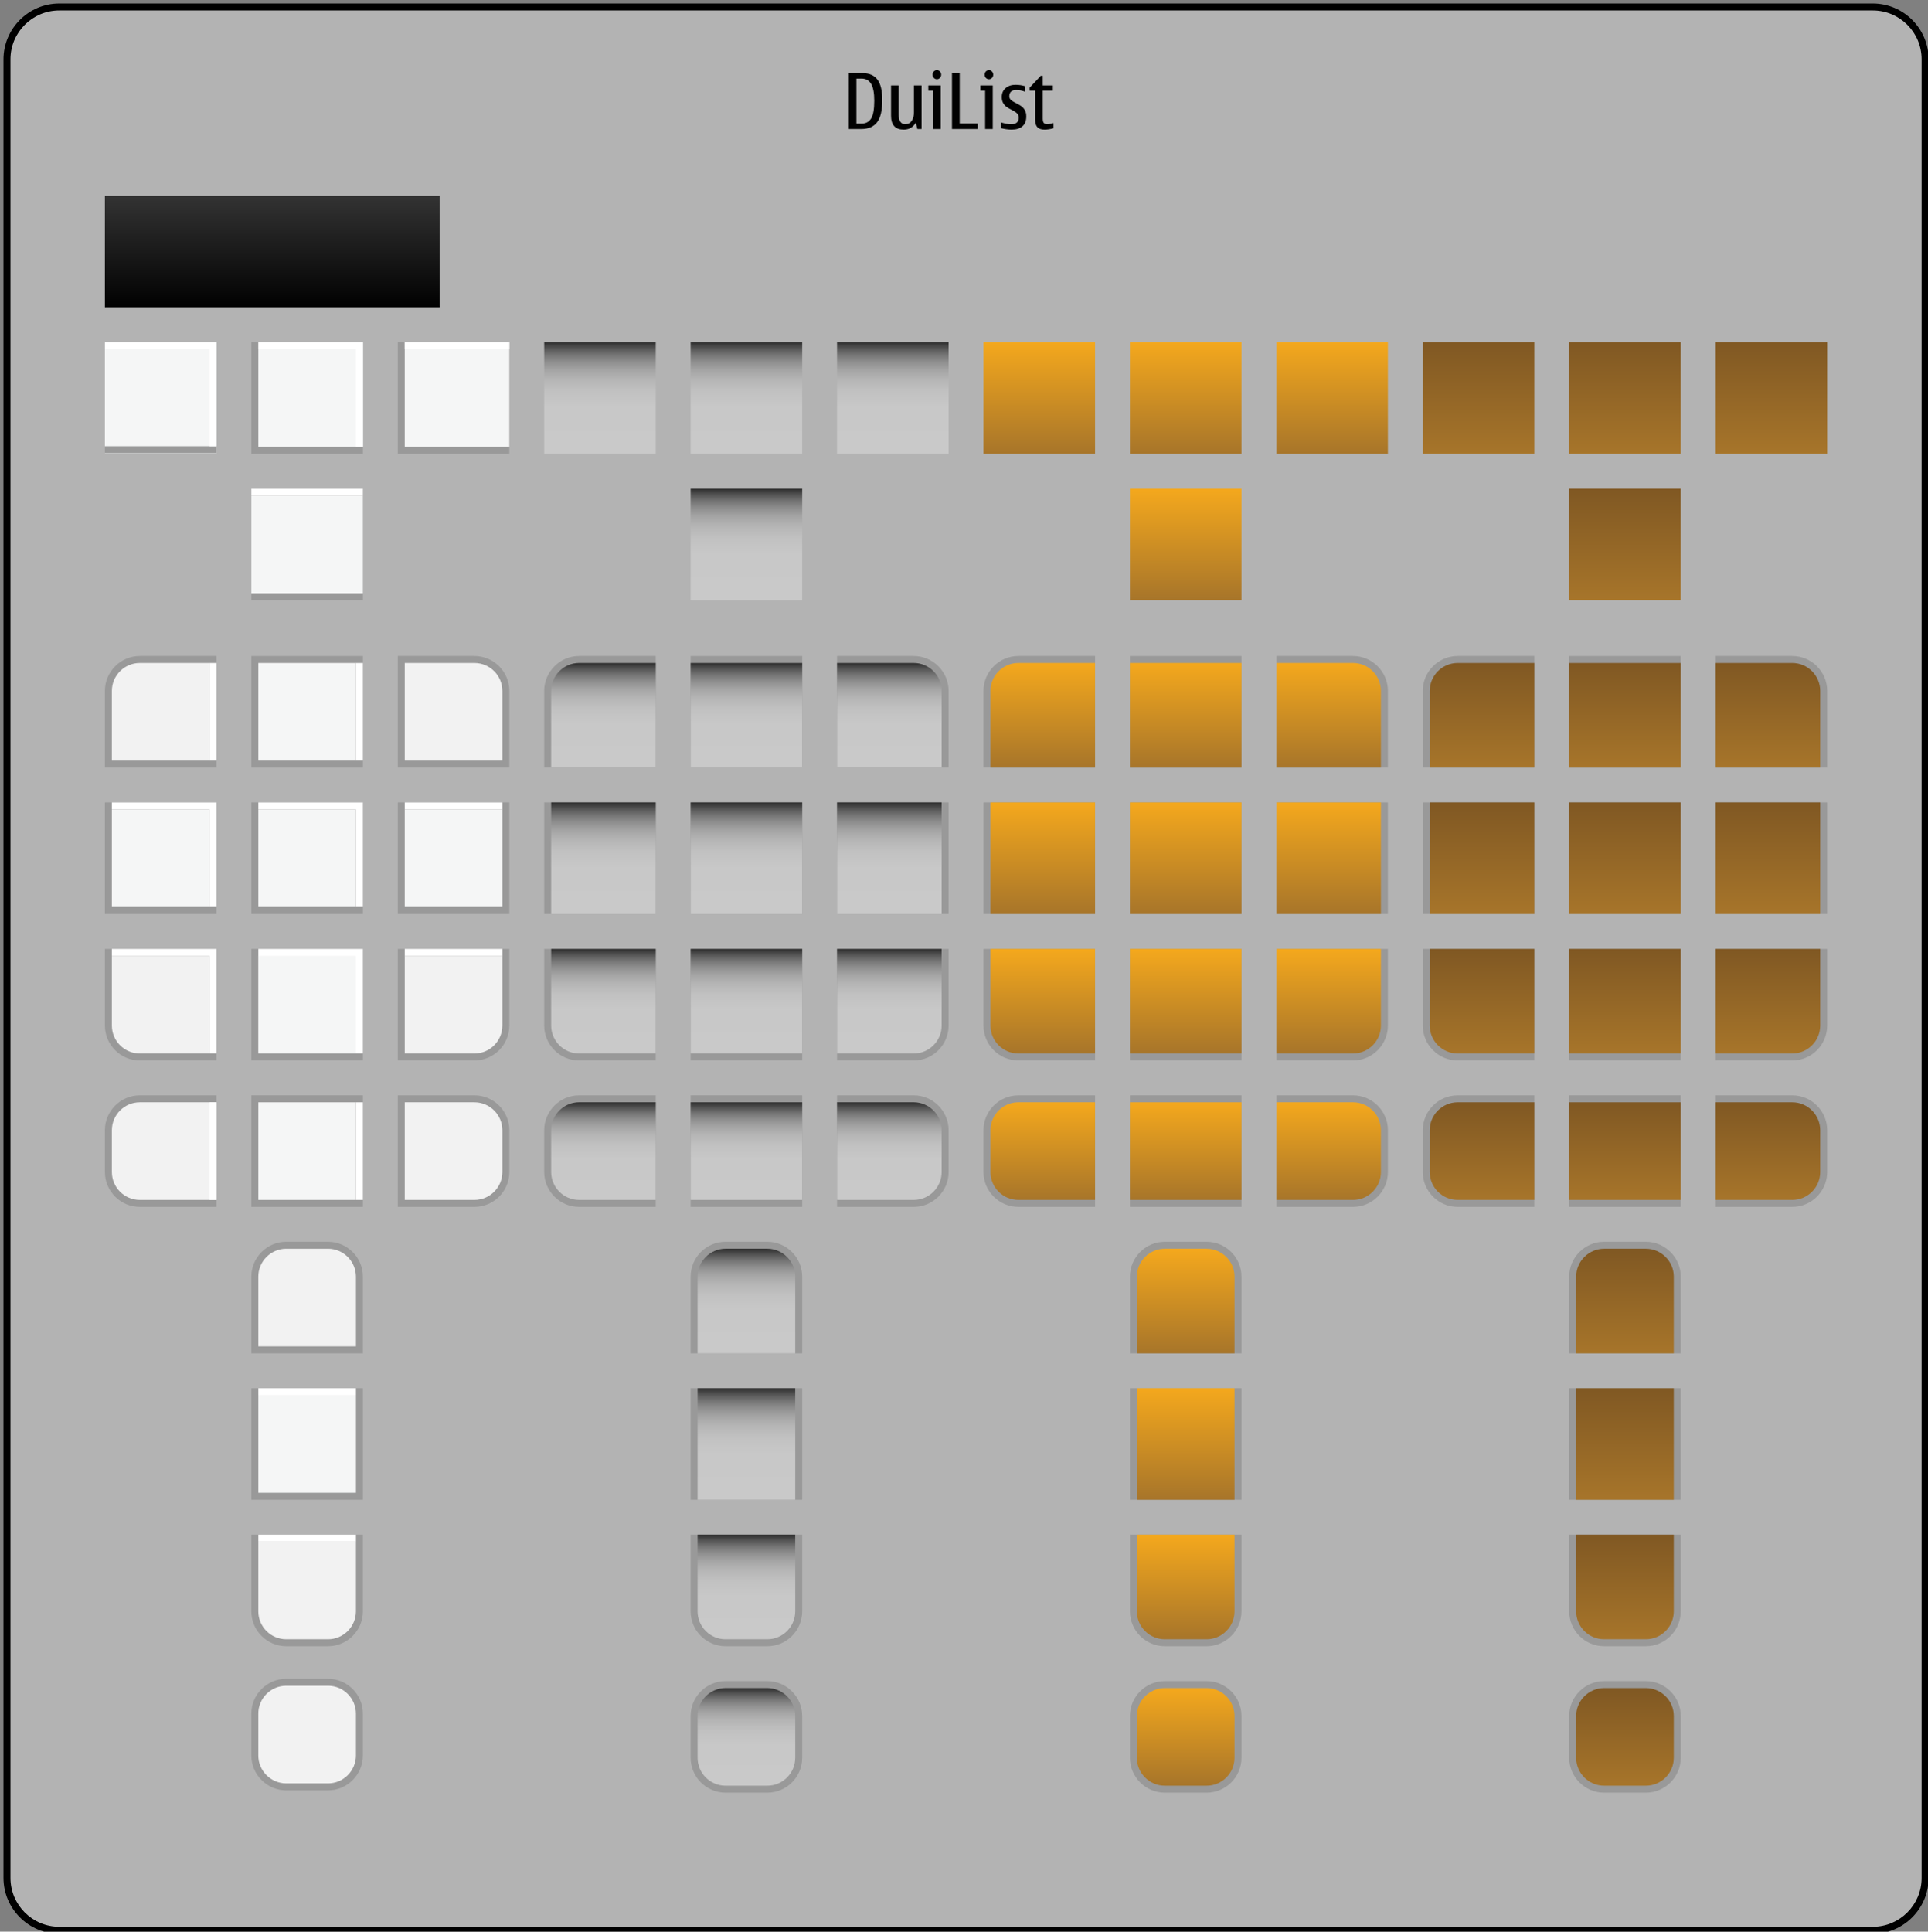 <?xml version="1.0" encoding="iso-8859-1"?>
<!-- Generator: Adobe Illustrator 14.0.0, SVG Export Plug-In . SVG Version: 6.00 Build 43363)  -->
<!DOCTYPE svg PUBLIC "-//W3C//DTD SVG 1.1//EN" "http://www.w3.org/Graphics/SVG/1.1/DTD/svg11.dtd">
<svg version="1.1" xmlns="http://www.w3.org/2000/svg" xmlns:xlink="http://www.w3.org/1999/xlink" x="0px" y="0px" width="553px"
	 height="554px" viewBox="0 0 553 554" style="enable-background:new 0 0 553 554;" xml:space="preserve">
<rect x="0" y="0" width="553" height="554" fill="#808080" stroke="none"/>
<g id="duilist-layer">
</g>
<g id="dui-theme-rd">
	<g id="duilist">
		<g id="duilistThemeTemplateHelper">
			<g>
				<path style="fill:#B3B3B3;" d="M17,553.613c-8.271,0-15-6.729-15-15V17C2,8.729,8.729,2,17,2h520.174c8.271,0,15,6.729,15,15
					v521.613c0,8.271-6.729,15-15,15H17z"/>
				<g>
					<path d="M537.174,3c7.72,0,14,6.28,14,14v521.613c0,7.72-6.28,14-14,14H17c-7.72,0-14-6.28-14-14V17C3,9.28,9.28,3,17,3
						H537.174 M537.174,1H17C8.2,1,1,8.2,1,17v521.613c0,8.8,7.2,16,16,16h520.174c8.8,0,16-7.2,16-16V17
						C553.174,8.2,545.974,1,537.174,1L537.174,1z"/>
				</g>
			</g>
			<path style="fill:#010101;" d="M243.442,20.969h3.989c1.886,0,3.296,0.612,4.229,1.838c0.933,1.226,1.399,3.189,1.399,5.893
				c0,2.967-0.499,5.092-1.497,6.375s-2.495,1.924-4.491,1.924h-3.63V20.969z M245.647,35.439h1.506
				c1.177,0,2.072-0.473,2.688-1.419s0.923-2.663,0.923-5.149c0-2.215-0.303-3.826-0.907-4.834c-0.605-1.006-1.52-1.51-2.743-1.51
				h-1.466V35.439z"/>
			<path style="fill:#010101;" d="M259.214,37.17c-1.218,0-2.129-0.33-2.733-0.994c-0.605-0.662-0.907-1.657-0.907-2.983v-8.698
				h2.184v8.301c0,0.939,0.157,1.643,0.472,2.112s0.79,0.704,1.425,0.704c0.793,0,1.407-0.314,1.841-0.945
				c0.435-0.631,0.651-1.452,0.651-2.463v-7.709h2.185v12.504h-1.21l-0.441-1.849C261.92,36.497,260.765,37.17,259.214,37.17z"/>
			<path style="fill:#010101;" d="M269.816,36.998h-2.185V25.989h-1.363v-1.495h3.548V36.998z M268.729,20.108
				c0.334,0,0.623,0.129,0.866,0.387c0.243,0.259,0.364,0.563,0.364,0.914c0,0.358-0.121,0.665-0.359,0.919
				c-0.239,0.255-0.531,0.382-0.871,0.382c-0.349,0-0.644-0.127-0.882-0.382c-0.24-0.254-0.359-0.561-0.359-0.919
				c0-0.366,0.119-0.674,0.359-0.925C268.086,20.234,268.381,20.108,268.729,20.108z"/>
			<path style="fill:#010101;" d="M273.056,36.998V20.969h2.206v14.417h5.168v1.612H273.056z"/>
			<path style="fill:#010101;" d="M284.747,36.998h-2.185V25.989h-1.363v-1.495h3.548V36.998z M283.66,20.108
				c0.334,0,0.623,0.129,0.866,0.387c0.242,0.259,0.364,0.563,0.364,0.914c0,0.358-0.12,0.665-0.359,0.919
				c-0.239,0.255-0.53,0.382-0.871,0.382c-0.349,0-0.644-0.127-0.882-0.382c-0.24-0.254-0.359-0.561-0.359-0.919
				c0-0.366,0.119-0.674,0.359-0.925C283.017,20.234,283.312,20.108,283.66,20.108z"/>
			<path style="fill:#010101;" d="M290.151,37.17c-0.896,0-1.918-0.139-3.066-0.418v-1.646c1.23,0.351,2.201,0.526,2.912,0.526
				c0.731,0,1.282-0.159,1.651-0.479c0.369-0.318,0.554-0.797,0.554-1.436c0-0.372-0.117-0.721-0.35-1.048
				c-0.232-0.325-0.814-0.726-1.742-1.198c-0.595-0.301-1.077-0.586-1.446-0.855c-0.369-0.269-0.684-0.631-0.944-1.086
				c-0.259-0.455-0.389-1.02-0.389-1.693c0-1.082,0.367-1.939,1.103-2.574c0.734-0.635,1.677-0.951,2.825-0.951
				c1.005,0,1.914,0.133,2.727,0.397v1.569c-0.854-0.309-1.685-0.462-2.491-0.462c-0.67,0-1.171,0.15-1.502,0.451
				c-0.332,0.302-0.497,0.753-0.497,1.354c0,0.316,0.105,0.611,0.317,0.887c0.212,0.277,0.741,0.626,1.589,1.049
				c0.616,0.301,1.125,0.594,1.528,0.877s0.743,0.666,1.021,1.15c0.276,0.482,0.415,1.09,0.415,1.822
				c0,1.232-0.364,2.168-1.093,2.806C292.545,36.852,291.505,37.17,290.151,37.17z"/>
			<path style="fill:#010101;" d="M299.595,37.17c-0.93,0-1.609-0.227-2.04-0.682s-0.646-1.182-0.646-2.178v-8.321h-1.569v-0.86
				l3.189-3.408h0.564v2.773h2.901v1.495h-2.901v7.945c0,0.681,0.105,1.13,0.317,1.349s0.533,0.328,0.964,0.328
				c0.443,0,1.046-0.104,1.805-0.312v1.483C301.263,37.041,300.401,37.17,299.595,37.17z"/>
		</g>
		<g id="duilist-single-background-selected-pressed">
			<path style="fill:#999999;" d="M482.087,504.145c0,5.5-4.5,10-10,10h-12c-5.5,0-10-4.5-10-10v-12c0-5.5,4.5-10,10-10h12
				c5.5,0,10,4.5,10,10V504.145z"/>
			<linearGradient id="SVGID_1_" gradientUnits="userSpaceOnUse" x1="466.087" y1="512.144" x2="466.087" y2="484.144">
				<stop  offset="0" style="stop-color:#A7752A"/>
				<stop  offset="1" style="stop-color:#805823"/>
			</linearGradient>
			<path style="fill:url(#SVGID_1_);" d="M480.087,504.145c0,4.399-3.6,8-8,8h-12c-4.4,0-8-3.601-8-8v-12c0-4.4,3.6-8,8-8h12
				c4.4,0,8,3.6,8,8V504.145z"/>
		</g>
		<g id="duilist-singlecolumn-bottom-background-selected-pressed">
			<path style="fill:#999999;" d="M482.087,440.145v22c0,5.5-4.5,10-10,10h-12c-5.5,0-10-4.5-10-10v-22H482.087z"/>
			<linearGradient id="SVGID_2_" gradientUnits="userSpaceOnUse" x1="466.087" y1="470.144" x2="466.087" y2="440.144">
				<stop  offset="0" style="stop-color:#A7752A"/>
				<stop  offset="1" style="stop-color:#805823"/>
			</linearGradient>
			<path style="fill:url(#SVGID_2_);" d="M480.087,440.145v22c0,4.4-3.6,8-8,8h-12c-4.399,0-8-3.6-8-8v-22H480.087z"/>
		</g>
		<g id="duilist-singlecolumn-center-background-selected-pressed">
			<rect x="450.087" y="398.145" style="fill:#999999;" width="32" height="32"/>
			<linearGradient id="SVGID_3_" gradientUnits="userSpaceOnUse" x1="466.087" y1="430.144" x2="466.087" y2="398.144">
				<stop  offset="0" style="stop-color:#A7752A"/>
				<stop  offset="1" style="stop-color:#805823"/>
			</linearGradient>
			<rect x="452.087" y="398.144" style="fill:url(#SVGID_3_);" width="28" height="32.001"/>
		</g>
		<g id="duilist-singlecolumn-top-background-selected-pressed">
			<path style="fill:#999999;" d="M450.087,388.145v-22c0-5.5,4.5-10,10-10h12c5.5,0,10,4.5,10,10v22H450.087z"/>
			<linearGradient id="SVGID_4_" gradientUnits="userSpaceOnUse" x1="466.087" y1="388.144" x2="466.087" y2="358.144">
				<stop  offset="0" style="stop-color:#A7752A"/>
				<stop  offset="1" style="stop-color:#805823"/>
			</linearGradient>
			<path style="fill:url(#SVGID_4_);" d="M452.087,388.145v-22c0-4.4,3.6-8,8-8h12c4.398,0,8,3.6,8,8v22H452.087z"/>
		</g>
		<g id="duilist-singlerow-right-background-selected-pressed">
			<path style="fill:#999999;" d="M492.087,314.145h22c5.5,0,10,4.5,10,10v12c0,5.5-4.5,10-10,10h-22V314.145z"/>
			<linearGradient id="SVGID_5_" gradientUnits="userSpaceOnUse" x1="507.087" y1="344.144" x2="507.087" y2="316.144">
				<stop  offset="0" style="stop-color:#A7752A"/>
				<stop  offset="1" style="stop-color:#805823"/>
			</linearGradient>
			<path style="fill:url(#SVGID_5_);" d="M492.087,316.145h22c4.4,0,8,3.6,8,8v12c0,4.399-3.6,8-8,8h-22V316.145z"/>
		</g>
		<g id="duilist-singlerow-center-background-selected-pressed">
			<rect x="450.087" y="314.145" style="fill:#999999;" width="32" height="32"/>
			<linearGradient id="SVGID_6_" gradientUnits="userSpaceOnUse" x1="466.087" y1="344.144" x2="466.087" y2="316.144">
				<stop  offset="0" style="stop-color:#A7752A"/>
				<stop  offset="1" style="stop-color:#805823"/>
			</linearGradient>
			<rect x="450.087" y="316.145" style="fill:url(#SVGID_6_);" width="32" height="28"/>
		</g>
		<g id="duilist-singlerow-left-background-selected-pressed">
			<path style="fill:#999999;" d="M440.087,346.145h-22c-5.5,0-10-4.5-10-10v-12c0-5.5,4.5-10,10-10h22V346.145z"/>
			<linearGradient id="SVGID_7_" gradientUnits="userSpaceOnUse" x1="425.087" y1="344.144" x2="425.087" y2="316.144">
				<stop  offset="0" style="stop-color:#A7752A"/>
				<stop  offset="1" style="stop-color:#805823"/>
			</linearGradient>
			<path style="fill:url(#SVGID_7_);" d="M440.087,344.145h-22c-4.4,0-8-3.601-8-8v-12c0-4.4,3.6-8,8-8h22V344.145z"/>
		</g>
		<g id="duilist-bottomright-background-selected-pressed">
			<path style="fill:#999999;" d="M514.087,304.145c5.5,0,10-4.5,10-10v-22h-32v32H514.087z"/>
			<linearGradient id="SVGID_8_" gradientUnits="userSpaceOnUse" x1="507.087" y1="302.144" x2="507.087" y2="272.145">
				<stop  offset="0" style="stop-color:#A7752A"/>
				<stop  offset="1" style="stop-color:#805823"/>
			</linearGradient>
			<path style="fill:url(#SVGID_8_);" d="M492.087,302.145h22c4.4,0,8-3.6,8-8v-22h-30V302.145z"/>
		</g>
		<g id="duilist-bottom-background-selected-pressed">
			<rect x="450.087" y="272.145" style="fill:#999999;" width="32" height="32"/>
			<linearGradient id="SVGID_9_" gradientUnits="userSpaceOnUse" x1="466.087" y1="302.144" x2="466.087" y2="272.145">
				<stop  offset="0" style="stop-color:#A7752A"/>
				<stop  offset="1" style="stop-color:#805823"/>
			</linearGradient>
			<rect x="450.087" y="272.145" style="fill:url(#SVGID_9_);" width="32" height="30"/>
		</g>
		<g id="duilist-bottomleft-background-selected-pressed">
			<path style="fill:#999999;" d="M408.087,294.146c0,5.5,4.5,10,10,10l22-0.001v-32l-32,0.001V294.146z"/>
			<linearGradient id="SVGID_10_" gradientUnits="userSpaceOnUse" x1="425.087" y1="302.146" x2="425.087" y2="272.145">
				<stop  offset="0" style="stop-color:#A7752A"/>
				<stop  offset="1" style="stop-color:#805823"/>
			</linearGradient>
			<path style="fill:url(#SVGID_10_);" d="M410.087,272.145v22.001c0,4.4,3.6,8,8,8h22v-30.001H410.087z"/>
		</g>
		<g id="duilist-right-background-selected-pressed">
			<rect x="492.087" y="230.145" style="fill:#999999;" width="32" height="32"/>
			<linearGradient id="SVGID_11_" gradientUnits="userSpaceOnUse" x1="507.087" y1="262.144" x2="507.087" y2="230.144">
				<stop  offset="0" style="stop-color:#A7752A"/>
				<stop  offset="1" style="stop-color:#805823"/>
			</linearGradient>
			<rect x="492.087" y="230.145" style="fill:url(#SVGID_11_);" width="30" height="32"/>
		</g>
		<g id="duilist-center-background-selected-pressed">
			<rect x="450.087" y="230.145" style="fill:#999999;" width="32" height="32"/>
			<linearGradient id="SVGID_12_" gradientUnits="userSpaceOnUse" x1="466.087" y1="262.144" x2="466.087" y2="230.144">
				<stop  offset="0" style="stop-color:#A7752A"/>
				<stop  offset="1" style="stop-color:#805823"/>
			</linearGradient>
			<rect x="450.087" y="230.145" style="fill:url(#SVGID_12_);" width="32" height="32"/>
		</g>
		<g id="duilist-left-background-selected-pressed">
			<rect x="408.087" y="230.145" style="fill:#999999;" width="32" height="32"/>
			<linearGradient id="SVGID_13_" gradientUnits="userSpaceOnUse" x1="425.087" y1="262.144" x2="425.087" y2="230.144">
				<stop  offset="0" style="stop-color:#A7752A"/>
				<stop  offset="1" style="stop-color:#805823"/>
			</linearGradient>
			<rect x="410.087" y="230.145" style="fill:url(#SVGID_13_);" width="30" height="32"/>
		</g>
		<g id="duilist-topright-background-selected-pressed">
			<path style="fill:#999999;" d="M524.087,198.145c0-5.5-4.5-10-10-10h-22v32h32V198.145z"/>
			<linearGradient id="SVGID_14_" gradientUnits="userSpaceOnUse" x1="507.087" y1="220.144" x2="507.087" y2="190.144">
				<stop  offset="0" style="stop-color:#A7752A"/>
				<stop  offset="1" style="stop-color:#805823"/>
			</linearGradient>
			<path style="fill:url(#SVGID_14_);" d="M522.087,220.145v-22c0-4.4-3.6-8-8-8h-22v30H522.087z"/>
		</g>
		<g id="duilist-top-background-selected-pressed">
			<rect x="450.087" y="188.145" style="fill:#999999;" width="32" height="32"/>
			<linearGradient id="SVGID_15_" gradientUnits="userSpaceOnUse" x1="466.087" y1="220.144" x2="466.087" y2="190.144">
				<stop  offset="0" style="stop-color:#A7752A"/>
				<stop  offset="1" style="stop-color:#805823"/>
			</linearGradient>
			<rect x="450.087" y="190.145" style="fill:url(#SVGID_15_);" width="32" height="30"/>
		</g>
		<g id="duilist-topleft-background-selected-pressed">
			<path style="fill:#999999;" d="M408.087,198.145c0-5.5,4.5-10,10-10h22v32h-32V198.145z"/>
			<linearGradient id="SVGID_16_" gradientUnits="userSpaceOnUse" x1="425.087" y1="220.144" x2="425.087" y2="190.144">
				<stop  offset="0" style="stop-color:#A7752A"/>
				<stop  offset="1" style="stop-color:#805823"/>
			</linearGradient>
			<path style="fill:url(#SVGID_16_);" d="M410.087,220.145v-22c0-4.4,3.6-8,8-8h22v30H410.087z"/>
		</g>
		<g id="duilist-fullwidth-background-selected-pressed">
			<linearGradient id="SVGID_17_" gradientUnits="userSpaceOnUse" x1="466.087" y1="172.144" x2="466.087" y2="140.144">
				<stop  offset="0" style="stop-color:#A7752A"/>
				<stop  offset="1" style="stop-color:#805823"/>
			</linearGradient>
			<rect x="450.087" y="140.145" style="fill:url(#SVGID_17_);" width="32" height="32"/>
		</g>
		<g id="duilist-fullwidth-right-background-selected-pressed">
			<linearGradient id="SVGID_18_" gradientUnits="userSpaceOnUse" x1="508.087" y1="130.144" x2="508.087" y2="98.144">
				<stop  offset="0" style="stop-color:#A7752A"/>
				<stop  offset="1" style="stop-color:#805823"/>
			</linearGradient>
			<rect x="492.087" y="98.145" style="fill:url(#SVGID_18_);" width="32" height="32"/>
		</g>
		<g id="duilist-fullwidth-center-background-selected-pressed">
			<linearGradient id="SVGID_19_" gradientUnits="userSpaceOnUse" x1="466.087" y1="130.144" x2="466.087" y2="98.144">
				<stop  offset="0" style="stop-color:#A7752A"/>
				<stop  offset="1" style="stop-color:#805823"/>
			</linearGradient>
			<rect x="450.087" y="98.145" style="fill:url(#SVGID_19_);" width="32" height="32"/>
		</g>
		<g id="duilist-fullwidth-left-background-selected-pressed">
			<linearGradient id="SVGID_20_" gradientUnits="userSpaceOnUse" x1="424.087" y1="130.144" x2="424.087" y2="98.144">
				<stop  offset="0" style="stop-color:#A7752A"/>
				<stop  offset="1" style="stop-color:#805823"/>
			</linearGradient>
			<rect x="408.087" y="98.145" style="fill:url(#SVGID_20_);" width="32" height="32"/>
		</g>
		<g id="duilist-single-background-selected">
			<path style="fill:#999999;" d="M356.087,504.145c0,5.5-4.5,10-10,10h-12c-5.5,0-10-4.5-10-10v-12c0-5.5,4.5-10,10-10h12
				c5.5,0,10,4.5,10,10V504.145z"/>
			<linearGradient id="SVGID_21_" gradientUnits="userSpaceOnUse" x1="340.087" y1="512.144" x2="340.087" y2="484.144">
				<stop  offset="0" style="stop-color:#A7752A"/>
				<stop  offset="1" style="stop-color:#F4A81D"/>
			</linearGradient>
			<path style="fill:url(#SVGID_21_);" d="M354.087,504.145c0,4.399-3.6,8-8,8h-12c-4.4,0-8-3.601-8-8v-12c0-4.4,3.6-8,8-8h12
				c4.4,0,8,3.6,8,8V504.145z"/>
		</g>
		<g id="duilist-singlecolumn-bottom-background-selected">
			<path style="fill:#999999;" d="M356.087,440.145v22c0,5.5-4.5,10-10,10h-12c-5.5,0-10-4.5-10-10v-22H356.087z"/>
			<linearGradient id="SVGID_22_" gradientUnits="userSpaceOnUse" x1="340.087" y1="470.144" x2="340.087" y2="440.144">
				<stop  offset="0" style="stop-color:#A7752A"/>
				<stop  offset="1" style="stop-color:#F4A81D"/>
			</linearGradient>
			<path style="fill:url(#SVGID_22_);" d="M354.087,440.145v22c0,4.4-3.6,8-8,8h-12c-4.399,0-8-3.6-8-8v-22H354.087z"/>
		</g>
		<g id="duilist-singlecolumn-center-background-selected">
			<rect x="324.087" y="398.145" style="fill:#999999;" width="32" height="32"/>
			<linearGradient id="SVGID_23_" gradientUnits="userSpaceOnUse" x1="340.087" y1="430.144" x2="340.087" y2="398.144">
				<stop  offset="0" style="stop-color:#A7752A"/>
				<stop  offset="1" style="stop-color:#F4A81D"/>
			</linearGradient>
			<rect x="326.087" y="398.144" style="fill:url(#SVGID_23_);" width="28" height="32.001"/>
		</g>
		<g id="duilist-singlecolumn-top-background-selected">
			<path style="fill:#999999;" d="M324.087,388.145v-22c0-5.5,4.5-10,10-10h12c5.5,0,10,4.5,10,10v22H324.087z"/>
			<linearGradient id="SVGID_24_" gradientUnits="userSpaceOnUse" x1="340.087" y1="388.144" x2="340.087" y2="358.144">
				<stop  offset="0" style="stop-color:#A7752A"/>
				<stop  offset="1" style="stop-color:#F4A81D"/>
			</linearGradient>
			<path style="fill:url(#SVGID_24_);" d="M326.087,388.145v-22c0-4.4,3.6-8,8-8h12c4.398,0,8,3.6,8,8v22H326.087z"/>
		</g>
		<g id="duilist-singlerow-right-background-selected">
			<path style="fill:#999999;" d="M366.087,314.145h22c5.5,0,10,4.5,10,10v12c0,5.5-4.5,10-10,10h-22V314.145z"/>
			<linearGradient id="SVGID_25_" gradientUnits="userSpaceOnUse" x1="381.087" y1="344.144" x2="381.087" y2="316.144">
				<stop  offset="0" style="stop-color:#A7752A"/>
				<stop  offset="1" style="stop-color:#F4A81D"/>
			</linearGradient>
			<path style="fill:url(#SVGID_25_);" d="M366.087,316.145h22c4.4,0,8,3.6,8,8v12c0,4.399-3.6,8-8,8h-22V316.145z"/>
		</g>
		<g id="duilist-singlerow-center-background-selected">
			<rect x="324.087" y="314.145" style="fill:#999999;" width="32" height="32"/>
			<linearGradient id="SVGID_26_" gradientUnits="userSpaceOnUse" x1="340.087" y1="344.144" x2="340.087" y2="316.144">
				<stop  offset="0" style="stop-color:#A7752A"/>
				<stop  offset="1" style="stop-color:#F4A81D"/>
			</linearGradient>
			<rect x="324.087" y="316.145" style="fill:url(#SVGID_26_);" width="32" height="28"/>
		</g>
		<g id="duilist-singlerow-left-background-selected">
			<path style="fill:#999999;" d="M314.087,346.145h-22c-5.5,0-10-4.5-10-10v-12c0-5.5,4.5-10,10-10h22V346.145z"/>
			<linearGradient id="SVGID_27_" gradientUnits="userSpaceOnUse" x1="299.087" y1="344.144" x2="299.087" y2="316.144">
				<stop  offset="0" style="stop-color:#A7752A"/>
				<stop  offset="1" style="stop-color:#F4A81D"/>
			</linearGradient>
			<path style="fill:url(#SVGID_27_);" d="M314.087,344.145h-22c-4.4,0-8-3.601-8-8v-12c0-4.4,3.6-8,8-8h22V344.145z"/>
		</g>
		<g id="duilist-bottomright-background-selected">
			<path style="fill:#999999;" d="M388.087,304.145c5.5,0,10-4.5,10-10v-22h-32v32H388.087z"/>
			<linearGradient id="SVGID_28_" gradientUnits="userSpaceOnUse" x1="381.087" y1="302.144" x2="381.087" y2="272.145">
				<stop  offset="0" style="stop-color:#A7752A"/>
				<stop  offset="1" style="stop-color:#F4A81D"/>
			</linearGradient>
			<path style="fill:url(#SVGID_28_);" d="M366.087,302.145h22c4.4,0,8-3.6,8-8v-22h-30V302.145z"/>
		</g>
		<g id="duilist-bottom-background-selected">
			<rect x="324.087" y="272.145" style="fill:#999999;" width="32" height="32"/>
			<linearGradient id="SVGID_29_" gradientUnits="userSpaceOnUse" x1="340.087" y1="302.144" x2="340.087" y2="272.145">
				<stop  offset="0" style="stop-color:#A7752A"/>
				<stop  offset="1" style="stop-color:#F4A81D"/>
			</linearGradient>
			<rect x="324.087" y="272.145" style="fill:url(#SVGID_29_);" width="32" height="30"/>
		</g>
		<g id="duilist-bottomleft-background-selected">
			<path style="fill:#999999;" d="M282.087,294.146c0,5.5,4.5,10,10,10l22-0.001v-32l-32,0.001V294.146z"/>
			<linearGradient id="SVGID_30_" gradientUnits="userSpaceOnUse" x1="299.087" y1="302.146" x2="299.087" y2="272.145">
				<stop  offset="0" style="stop-color:#A7752A"/>
				<stop  offset="1" style="stop-color:#F4A81D"/>
			</linearGradient>
			<path style="fill:url(#SVGID_30_);" d="M284.087,272.145v22.001c0,4.4,3.6,8,8,8h22v-30.001H284.087z"/>
		</g>
		<g id="duilist-right-background-selected">
			<rect x="366.087" y="230.145" style="fill:#999999;" width="32" height="32"/>
			<linearGradient id="SVGID_31_" gradientUnits="userSpaceOnUse" x1="381.087" y1="262.144" x2="381.087" y2="230.144">
				<stop  offset="0" style="stop-color:#A7752A"/>
				<stop  offset="1" style="stop-color:#F4A81D"/>
			</linearGradient>
			<rect x="366.087" y="230.145" style="fill:url(#SVGID_31_);" width="30" height="32"/>
		</g>
		<g id="duilist-center-background-selected">
			<rect x="324.087" y="230.145" style="fill:#999999;" width="32" height="32"/>
			<linearGradient id="SVGID_32_" gradientUnits="userSpaceOnUse" x1="340.087" y1="262.144" x2="340.087" y2="230.144">
				<stop  offset="0" style="stop-color:#A7752A"/>
				<stop  offset="1" style="stop-color:#F4A81D"/>
			</linearGradient>
			<rect x="324.087" y="230.145" style="fill:url(#SVGID_32_);" width="32" height="32"/>
		</g>
		<g id="duilist-left-background-selected">
			<rect x="282.087" y="230.145" style="fill:#999999;" width="32" height="32"/>
			<linearGradient id="SVGID_33_" gradientUnits="userSpaceOnUse" x1="299.087" y1="262.144" x2="299.087" y2="230.144">
				<stop  offset="0" style="stop-color:#A7752A"/>
				<stop  offset="1" style="stop-color:#F4A81D"/>
			</linearGradient>
			<rect x="284.087" y="230.145" style="fill:url(#SVGID_33_);" width="30" height="32"/>
		</g>
		<g id="duilist-topright-background-selected">
			<path style="fill:#999999;" d="M398.087,198.145c0-5.5-4.5-10-10-10h-22v32h32V198.145z"/>
			<linearGradient id="SVGID_34_" gradientUnits="userSpaceOnUse" x1="381.087" y1="220.144" x2="381.087" y2="190.144">
				<stop  offset="0" style="stop-color:#A7752A"/>
				<stop  offset="1" style="stop-color:#F4A81D"/>
			</linearGradient>
			<path style="fill:url(#SVGID_34_);" d="M396.087,220.145v-22c0-4.4-3.6-8-8-8h-22v30H396.087z"/>
		</g>
		<g id="duilist-top-background-selected">
			<rect x="324.087" y="188.145" style="fill:#999999;" width="32" height="32"/>
			<linearGradient id="SVGID_35_" gradientUnits="userSpaceOnUse" x1="340.087" y1="220.144" x2="340.087" y2="190.144">
				<stop  offset="0" style="stop-color:#A7752A"/>
				<stop  offset="1" style="stop-color:#F4A81D"/>
			</linearGradient>
			<rect x="324.087" y="190.145" style="fill:url(#SVGID_35_);" width="32" height="30"/>
		</g>
		<g id="duilist-topleft-background-selected">
			<path style="fill:#999999;" d="M282.087,198.145c0-5.5,4.5-10,10-10h22v32h-32V198.145z"/>
			<linearGradient id="SVGID_36_" gradientUnits="userSpaceOnUse" x1="299.087" y1="220.144" x2="299.087" y2="190.144">
				<stop  offset="0" style="stop-color:#A7752A"/>
				<stop  offset="1" style="stop-color:#F4A81D"/>
			</linearGradient>
			<path style="fill:url(#SVGID_36_);" d="M284.087,220.145v-22c0-4.4,3.6-8,8-8h22v30H284.087z"/>
		</g>
		<g id="duilist-fullwidth-background-selected">
			<linearGradient id="SVGID_37_" gradientUnits="userSpaceOnUse" x1="340.087" y1="172.144" x2="340.087" y2="140.144">
				<stop  offset="0" style="stop-color:#A7752A"/>
				<stop  offset="1" style="stop-color:#F4A81D"/>
			</linearGradient>
			<rect x="324.087" y="140.145" style="fill:url(#SVGID_37_);" width="32" height="32"/>
		</g>
		<g id="duilist-fullwidth-right-background-selected">
			<linearGradient id="SVGID_38_" gradientUnits="userSpaceOnUse" x1="382.087" y1="130.144" x2="382.087" y2="98.144">
				<stop  offset="0" style="stop-color:#A7752A"/>
				<stop  offset="1" style="stop-color:#F4A81D"/>
			</linearGradient>
			<rect x="366.087" y="98.145" style="fill:url(#SVGID_38_);" width="32" height="32"/>
		</g>
		<g id="duilist-fullwidth-center-background-selected">
			<linearGradient id="SVGID_39_" gradientUnits="userSpaceOnUse" x1="340.087" y1="130.144" x2="340.087" y2="98.144">
				<stop  offset="0" style="stop-color:#A7752A"/>
				<stop  offset="1" style="stop-color:#F4A81D"/>
			</linearGradient>
			<rect x="324.087" y="98.145" style="fill:url(#SVGID_39_);" width="32" height="32"/>
		</g>
		<g id="duilist-fullwidth-left-background-selected">
			<linearGradient id="SVGID_40_" gradientUnits="userSpaceOnUse" x1="298.087" y1="130.144" x2="298.087" y2="98.144">
				<stop  offset="0" style="stop-color:#A7752A"/>
				<stop  offset="1" style="stop-color:#F4A81D"/>
			</linearGradient>
			<rect x="282.087" y="98.145" style="fill:url(#SVGID_40_);" width="32" height="32"/>
		</g>
		<g id="duilist-single-background-pressed">
			<path style="fill:#999999;" d="M230.087,504.145c0,5.5-4.5,10-10,10h-12c-5.5,0-10-4.5-10-10v-12c0-5.5,4.5-10,10-10h12
				c5.5,0,10,4.5,10,10V504.145z"/>
			<linearGradient id="SVGID_41_" gradientUnits="userSpaceOnUse" x1="214.087" y1="512.144" x2="214.087" y2="484.144">
				<stop  offset="0" style="stop-color:#C9C9C9"/>
				<stop  offset="0.411" style="stop-color:#C8C8C8"/>
				<stop  offset="0.56" style="stop-color:#C1C1C1"/>
				<stop  offset="0.665" style="stop-color:#B5B5B5"/>
				<stop  offset="0.751" style="stop-color:#A4A4A4"/>
				<stop  offset="0.824" style="stop-color:#8E8E8E"/>
				<stop  offset="0.889" style="stop-color:#737373"/>
				<stop  offset="0.946" style="stop-color:#535353"/>
				<stop  offset="0.998" style="stop-color:#2F2F2F"/>
				<stop  offset="1" style="stop-color:#2E2E2E"/>
			</linearGradient>
			<path style="fill:url(#SVGID_41_);" d="M228.087,504.145c0,4.399-3.6,8-8,8h-12c-4.4,0-8-3.601-8-8v-12c0-4.4,3.6-8,8-8h12
				c4.4,0,8,3.6,8,8V504.145z"/>
		</g>
		<g id="duilist-singlecolumn-bottom-background-pressed">
			<path style="fill:#999999;" d="M230.087,440.145v22c0,5.5-4.5,10-10,10h-12c-5.5,0-10-4.5-10-10v-22H230.087z"/>
			<linearGradient id="SVGID_42_" gradientUnits="userSpaceOnUse" x1="214.087" y1="470.144" x2="214.087" y2="440.144">
				<stop  offset="0" style="stop-color:#C9C9C9"/>
				<stop  offset="0.411" style="stop-color:#C8C8C8"/>
				<stop  offset="0.56" style="stop-color:#C1C1C1"/>
				<stop  offset="0.665" style="stop-color:#B5B5B5"/>
				<stop  offset="0.751" style="stop-color:#A4A4A4"/>
				<stop  offset="0.824" style="stop-color:#8E8E8E"/>
				<stop  offset="0.889" style="stop-color:#737373"/>
				<stop  offset="0.946" style="stop-color:#535353"/>
				<stop  offset="0.998" style="stop-color:#2F2F2F"/>
				<stop  offset="1" style="stop-color:#2E2E2E"/>
			</linearGradient>
			<path style="fill:url(#SVGID_42_);" d="M228.087,440.145v22c0,4.4-3.6,8-8,8h-12c-4.399,0-8-3.6-8-8v-22H228.087z"/>
		</g>
		<g id="duilist-singlecolumn-center-background-pressed">
			<rect x="198.087" y="398.145" style="fill:#999999;" width="32" height="32"/>
			<linearGradient id="SVGID_43_" gradientUnits="userSpaceOnUse" x1="214.087" y1="430.144" x2="214.087" y2="398.144">
				<stop  offset="0" style="stop-color:#C9C9C9"/>
				<stop  offset="0.411" style="stop-color:#C8C8C8"/>
				<stop  offset="0.56" style="stop-color:#C1C1C1"/>
				<stop  offset="0.665" style="stop-color:#B5B5B5"/>
				<stop  offset="0.751" style="stop-color:#A4A4A4"/>
				<stop  offset="0.824" style="stop-color:#8E8E8E"/>
				<stop  offset="0.889" style="stop-color:#737373"/>
				<stop  offset="0.946" style="stop-color:#535353"/>
				<stop  offset="0.998" style="stop-color:#2F2F2F"/>
				<stop  offset="1" style="stop-color:#2E2E2E"/>
			</linearGradient>
			<rect x="200.087" y="398.144" style="fill:url(#SVGID_43_);" width="28" height="32.001"/>
		</g>
		<g id="duilist-singlecolumn-top-background-pressed">
			<path style="fill:#999999;" d="M198.087,388.145v-22c0-5.5,4.5-10,10-10h12c5.5,0,10,4.5,10,10v22H198.087z"/>
			<linearGradient id="SVGID_44_" gradientUnits="userSpaceOnUse" x1="214.087" y1="388.144" x2="214.087" y2="358.144">
				<stop  offset="0" style="stop-color:#C9C9C9"/>
				<stop  offset="0.411" style="stop-color:#C8C8C8"/>
				<stop  offset="0.56" style="stop-color:#C1C1C1"/>
				<stop  offset="0.665" style="stop-color:#B5B5B5"/>
				<stop  offset="0.751" style="stop-color:#A4A4A4"/>
				<stop  offset="0.824" style="stop-color:#8E8E8E"/>
				<stop  offset="0.889" style="stop-color:#737373"/>
				<stop  offset="0.946" style="stop-color:#535353"/>
				<stop  offset="0.998" style="stop-color:#2F2F2F"/>
				<stop  offset="1" style="stop-color:#2E2E2E"/>
			</linearGradient>
			<path style="fill:url(#SVGID_44_);" d="M200.087,388.145v-22c0-4.4,3.6-8,8-8h12c4.398,0,8,3.6,8,8v22H200.087z"/>
		</g>
		<g id="duilist-singlerow-right-background-pressed">
			<path style="fill:#999999;" d="M240.087,314.145h22c5.5,0,10,4.5,10,10v12c0,5.5-4.5,10-10,10h-22V314.145z"/>
			<linearGradient id="SVGID_45_" gradientUnits="userSpaceOnUse" x1="255.087" y1="344.144" x2="255.087" y2="316.144">
				<stop  offset="0" style="stop-color:#C9C9C9"/>
				<stop  offset="0.411" style="stop-color:#C8C8C8"/>
				<stop  offset="0.56" style="stop-color:#C1C1C1"/>
				<stop  offset="0.665" style="stop-color:#B5B5B5"/>
				<stop  offset="0.751" style="stop-color:#A4A4A4"/>
				<stop  offset="0.824" style="stop-color:#8E8E8E"/>
				<stop  offset="0.889" style="stop-color:#737373"/>
				<stop  offset="0.946" style="stop-color:#535353"/>
				<stop  offset="0.998" style="stop-color:#2F2F2F"/>
				<stop  offset="1" style="stop-color:#2E2E2E"/>
			</linearGradient>
			<path style="fill:url(#SVGID_45_);" d="M240.087,316.145h22c4.4,0,8,3.6,8,8v12c0,4.399-3.6,8-8,8h-22V316.145z"/>
		</g>
		<g id="duilist-singlerow-center-background-pressed">
			<rect x="198.087" y="314.145" style="fill:#999999;" width="32" height="32"/>
			<linearGradient id="SVGID_46_" gradientUnits="userSpaceOnUse" x1="214.087" y1="344.144" x2="214.087" y2="316.144">
				<stop  offset="0" style="stop-color:#C9C9C9"/>
				<stop  offset="0.411" style="stop-color:#C8C8C8"/>
				<stop  offset="0.56" style="stop-color:#C1C1C1"/>
				<stop  offset="0.665" style="stop-color:#B5B5B5"/>
				<stop  offset="0.751" style="stop-color:#A4A4A4"/>
				<stop  offset="0.824" style="stop-color:#8E8E8E"/>
				<stop  offset="0.889" style="stop-color:#737373"/>
				<stop  offset="0.946" style="stop-color:#535353"/>
				<stop  offset="0.998" style="stop-color:#2F2F2F"/>
				<stop  offset="1" style="stop-color:#2E2E2E"/>
			</linearGradient>
			<rect x="198.087" y="316.145" style="fill:url(#SVGID_46_);" width="32" height="28"/>
		</g>
		<g id="duilist-singlerow-left-background-pressed">
			<path style="fill:#999999;" d="M188.087,346.145h-22c-5.5,0-10-4.5-10-10v-12c0-5.5,4.5-10,10-10h22V346.145z"/>
			<linearGradient id="SVGID_47_" gradientUnits="userSpaceOnUse" x1="173.087" y1="344.144" x2="173.087" y2="316.144">
				<stop  offset="0" style="stop-color:#C9C9C9"/>
				<stop  offset="0.411" style="stop-color:#C8C8C8"/>
				<stop  offset="0.56" style="stop-color:#C1C1C1"/>
				<stop  offset="0.665" style="stop-color:#B5B5B5"/>
				<stop  offset="0.751" style="stop-color:#A4A4A4"/>
				<stop  offset="0.824" style="stop-color:#8E8E8E"/>
				<stop  offset="0.889" style="stop-color:#737373"/>
				<stop  offset="0.946" style="stop-color:#535353"/>
				<stop  offset="0.998" style="stop-color:#2F2F2F"/>
				<stop  offset="1" style="stop-color:#2E2E2E"/>
			</linearGradient>
			<path style="fill:url(#SVGID_47_);" d="M188.087,344.145h-22c-4.4,0-8-3.601-8-8v-12c0-4.4,3.6-8,8-8h22V344.145z"/>
		</g>
		<g id="duilist-bottomright-background-pressed">
			<path style="fill:#999999;" d="M262.087,304.145c5.5,0,10-4.5,10-10v-22h-32v32H262.087z"/>
			<linearGradient id="SVGID_48_" gradientUnits="userSpaceOnUse" x1="255.087" y1="302.144" x2="255.087" y2="272.145">
				<stop  offset="0" style="stop-color:#C9C9C9"/>
				<stop  offset="0.411" style="stop-color:#C8C8C8"/>
				<stop  offset="0.56" style="stop-color:#C1C1C1"/>
				<stop  offset="0.665" style="stop-color:#B5B5B5"/>
				<stop  offset="0.751" style="stop-color:#A4A4A4"/>
				<stop  offset="0.824" style="stop-color:#8E8E8E"/>
				<stop  offset="0.889" style="stop-color:#737373"/>
				<stop  offset="0.946" style="stop-color:#535353"/>
				<stop  offset="0.998" style="stop-color:#2F2F2F"/>
				<stop  offset="1" style="stop-color:#2E2E2E"/>
			</linearGradient>
			<path style="fill:url(#SVGID_48_);" d="M240.087,302.145h22c4.4,0,8-3.6,8-8v-22h-30V302.145z"/>
		</g>
		<g id="duilist-bottom-background-pressed">
			<rect x="198.087" y="272.145" style="fill:#999999;" width="32" height="32"/>
			<linearGradient id="SVGID_49_" gradientUnits="userSpaceOnUse" x1="214.087" y1="302.144" x2="214.087" y2="272.145">
				<stop  offset="0" style="stop-color:#C9C9C9"/>
				<stop  offset="0.411" style="stop-color:#C8C8C8"/>
				<stop  offset="0.56" style="stop-color:#C1C1C1"/>
				<stop  offset="0.665" style="stop-color:#B5B5B5"/>
				<stop  offset="0.751" style="stop-color:#A4A4A4"/>
				<stop  offset="0.824" style="stop-color:#8E8E8E"/>
				<stop  offset="0.889" style="stop-color:#737373"/>
				<stop  offset="0.946" style="stop-color:#535353"/>
				<stop  offset="0.998" style="stop-color:#2F2F2F"/>
				<stop  offset="1" style="stop-color:#2E2E2E"/>
			</linearGradient>
			<rect x="198.087" y="272.145" style="fill:url(#SVGID_49_);" width="32" height="30"/>
		</g>
		<g id="duilist-bottomleft-background-pressed">
			<path style="fill:#999999;" d="M156.087,294.146c0,5.5,4.5,10,10,10l22-0.001v-32l-32,0.001V294.146z"/>
			<linearGradient id="SVGID_50_" gradientUnits="userSpaceOnUse" x1="173.087" y1="302.146" x2="173.087" y2="272.145">
				<stop  offset="0" style="stop-color:#C9C9C9"/>
				<stop  offset="0.411" style="stop-color:#C8C8C8"/>
				<stop  offset="0.56" style="stop-color:#C1C1C1"/>
				<stop  offset="0.665" style="stop-color:#B5B5B5"/>
				<stop  offset="0.751" style="stop-color:#A4A4A4"/>
				<stop  offset="0.824" style="stop-color:#8E8E8E"/>
				<stop  offset="0.889" style="stop-color:#737373"/>
				<stop  offset="0.946" style="stop-color:#535353"/>
				<stop  offset="0.998" style="stop-color:#2F2F2F"/>
				<stop  offset="1" style="stop-color:#2E2E2E"/>
			</linearGradient>
			<path style="fill:url(#SVGID_50_);" d="M158.087,272.145v22.001c0,4.4,3.6,8,8,8h22v-30.001H158.087z"/>
		</g>
		<g id="duilist-right-background-pressed">
			<rect x="240.087" y="230.145" style="fill:#999999;" width="32" height="32"/>
			<linearGradient id="SVGID_51_" gradientUnits="userSpaceOnUse" x1="255.087" y1="262.144" x2="255.087" y2="230.144">
				<stop  offset="0" style="stop-color:#C9C9C9"/>
				<stop  offset="0.411" style="stop-color:#C8C8C8"/>
				<stop  offset="0.56" style="stop-color:#C1C1C1"/>
				<stop  offset="0.665" style="stop-color:#B5B5B5"/>
				<stop  offset="0.751" style="stop-color:#A4A4A4"/>
				<stop  offset="0.824" style="stop-color:#8E8E8E"/>
				<stop  offset="0.889" style="stop-color:#737373"/>
				<stop  offset="0.946" style="stop-color:#535353"/>
				<stop  offset="0.998" style="stop-color:#2F2F2F"/>
				<stop  offset="1" style="stop-color:#2E2E2E"/>
			</linearGradient>
			<rect x="240.087" y="230.145" style="fill:url(#SVGID_51_);" width="30" height="32"/>
		</g>
		<g id="duilist-center-background-pressed">
			<rect x="198.087" y="230.145" style="fill:#999999;" width="32" height="32"/>
			<linearGradient id="SVGID_52_" gradientUnits="userSpaceOnUse" x1="214.087" y1="262.144" x2="214.087" y2="230.144">
				<stop  offset="0" style="stop-color:#C9C9C9"/>
				<stop  offset="0.411" style="stop-color:#C8C8C8"/>
				<stop  offset="0.56" style="stop-color:#C1C1C1"/>
				<stop  offset="0.665" style="stop-color:#B5B5B5"/>
				<stop  offset="0.751" style="stop-color:#A4A4A4"/>
				<stop  offset="0.824" style="stop-color:#8E8E8E"/>
				<stop  offset="0.889" style="stop-color:#737373"/>
				<stop  offset="0.946" style="stop-color:#535353"/>
				<stop  offset="0.998" style="stop-color:#2F2F2F"/>
				<stop  offset="1" style="stop-color:#2E2E2E"/>
			</linearGradient>
			<rect x="198.087" y="230.145" style="fill:url(#SVGID_52_);" width="32" height="32"/>
		</g>
		<g id="duilist-left-background-pressed">
			<rect x="156.087" y="230.145" style="fill:#999999;" width="32" height="32"/>
			<linearGradient id="SVGID_53_" gradientUnits="userSpaceOnUse" x1="173.087" y1="262.144" x2="173.087" y2="230.144">
				<stop  offset="0" style="stop-color:#C9C9C9"/>
				<stop  offset="0.411" style="stop-color:#C8C8C8"/>
				<stop  offset="0.56" style="stop-color:#C1C1C1"/>
				<stop  offset="0.665" style="stop-color:#B5B5B5"/>
				<stop  offset="0.751" style="stop-color:#A4A4A4"/>
				<stop  offset="0.824" style="stop-color:#8E8E8E"/>
				<stop  offset="0.889" style="stop-color:#737373"/>
				<stop  offset="0.946" style="stop-color:#535353"/>
				<stop  offset="0.998" style="stop-color:#2F2F2F"/>
				<stop  offset="1" style="stop-color:#2E2E2E"/>
			</linearGradient>
			<rect x="158.087" y="230.145" style="fill:url(#SVGID_53_);" width="30" height="32"/>
		</g>
		<g id="duilist-topright-background-pressed">
			<path style="fill:#999999;" d="M272.087,198.145c0-5.5-4.5-10-10-10h-22v32h32V198.145z"/>
			<linearGradient id="SVGID_54_" gradientUnits="userSpaceOnUse" x1="255.087" y1="220.144" x2="255.087" y2="190.144">
				<stop  offset="0" style="stop-color:#C9C9C9"/>
				<stop  offset="0.411" style="stop-color:#C8C8C8"/>
				<stop  offset="0.56" style="stop-color:#C1C1C1"/>
				<stop  offset="0.665" style="stop-color:#B5B5B5"/>
				<stop  offset="0.751" style="stop-color:#A4A4A4"/>
				<stop  offset="0.824" style="stop-color:#8E8E8E"/>
				<stop  offset="0.889" style="stop-color:#737373"/>
				<stop  offset="0.946" style="stop-color:#535353"/>
				<stop  offset="0.998" style="stop-color:#2F2F2F"/>
				<stop  offset="1" style="stop-color:#2E2E2E"/>
			</linearGradient>
			<path style="fill:url(#SVGID_54_);" d="M270.087,220.145v-22c0-4.4-3.6-8-8-8h-22v30H270.087z"/>
		</g>
		<g id="duilist-top-background-pressed">
			<rect x="198.087" y="188.145" style="fill:#999999;" width="32" height="32"/>
			<linearGradient id="SVGID_55_" gradientUnits="userSpaceOnUse" x1="214.087" y1="220.144" x2="214.087" y2="190.144">
				<stop  offset="0" style="stop-color:#C9C9C9"/>
				<stop  offset="0.411" style="stop-color:#C8C8C8"/>
				<stop  offset="0.56" style="stop-color:#C1C1C1"/>
				<stop  offset="0.665" style="stop-color:#B5B5B5"/>
				<stop  offset="0.751" style="stop-color:#A4A4A4"/>
				<stop  offset="0.824" style="stop-color:#8E8E8E"/>
				<stop  offset="0.889" style="stop-color:#737373"/>
				<stop  offset="0.946" style="stop-color:#535353"/>
				<stop  offset="0.998" style="stop-color:#2F2F2F"/>
				<stop  offset="1" style="stop-color:#2E2E2E"/>
			</linearGradient>
			<rect x="198.087" y="190.145" style="fill:url(#SVGID_55_);" width="32" height="30"/>
		</g>
		<g id="duilist-topleft-background-pressed">
			<path style="fill:#999999;" d="M156.087,198.145c0-5.5,4.5-10,10-10h22v32h-32V198.145z"/>
			<linearGradient id="SVGID_56_" gradientUnits="userSpaceOnUse" x1="173.087" y1="220.144" x2="173.087" y2="190.144">
				<stop  offset="0" style="stop-color:#C9C9C9"/>
				<stop  offset="0.411" style="stop-color:#C8C8C8"/>
				<stop  offset="0.56" style="stop-color:#C1C1C1"/>
				<stop  offset="0.665" style="stop-color:#B5B5B5"/>
				<stop  offset="0.751" style="stop-color:#A4A4A4"/>
				<stop  offset="0.824" style="stop-color:#8E8E8E"/>
				<stop  offset="0.889" style="stop-color:#737373"/>
				<stop  offset="0.946" style="stop-color:#535353"/>
				<stop  offset="0.998" style="stop-color:#2F2F2F"/>
				<stop  offset="1" style="stop-color:#2E2E2E"/>
			</linearGradient>
			<path style="fill:url(#SVGID_56_);" d="M158.087,220.145v-22c0-4.4,3.6-8,8-8h22v30H158.087z"/>
		</g>
		<g id="duilist-fullwidth-background-pressed">
			<linearGradient id="SVGID_57_" gradientUnits="userSpaceOnUse" x1="214.087" y1="172.144" x2="214.087" y2="140.144">
				<stop  offset="0" style="stop-color:#C9C9C9"/>
				<stop  offset="0.411" style="stop-color:#C8C8C8"/>
				<stop  offset="0.56" style="stop-color:#C1C1C1"/>
				<stop  offset="0.665" style="stop-color:#B5B5B5"/>
				<stop  offset="0.751" style="stop-color:#A4A4A4"/>
				<stop  offset="0.824" style="stop-color:#8E8E8E"/>
				<stop  offset="0.889" style="stop-color:#737373"/>
				<stop  offset="0.946" style="stop-color:#535353"/>
				<stop  offset="0.998" style="stop-color:#2F2F2F"/>
				<stop  offset="1" style="stop-color:#2E2E2E"/>
			</linearGradient>
			<rect x="198.087" y="140.145" style="fill:url(#SVGID_57_);" width="32" height="32"/>
		</g>
		<g id="duilist-fullwidth-right-background-pressed">
			<linearGradient id="SVGID_58_" gradientUnits="userSpaceOnUse" x1="256.087" y1="130.144" x2="256.087" y2="98.144">
				<stop  offset="0" style="stop-color:#C9C9C9"/>
				<stop  offset="0.411" style="stop-color:#C8C8C8"/>
				<stop  offset="0.56" style="stop-color:#C1C1C1"/>
				<stop  offset="0.665" style="stop-color:#B5B5B5"/>
				<stop  offset="0.751" style="stop-color:#A4A4A4"/>
				<stop  offset="0.824" style="stop-color:#8E8E8E"/>
				<stop  offset="0.889" style="stop-color:#737373"/>
				<stop  offset="0.946" style="stop-color:#535353"/>
				<stop  offset="0.998" style="stop-color:#2F2F2F"/>
				<stop  offset="1" style="stop-color:#2E2E2E"/>
			</linearGradient>
			<rect x="240.087" y="98.145" style="fill:url(#SVGID_58_);" width="32" height="32"/>
		</g>
		<g id="duilist-fullwidth-center-background-pressed">
			<linearGradient id="SVGID_59_" gradientUnits="userSpaceOnUse" x1="214.087" y1="130.144" x2="214.087" y2="98.144">
				<stop  offset="0" style="stop-color:#C9C9C9"/>
				<stop  offset="0.411" style="stop-color:#C8C8C8"/>
				<stop  offset="0.56" style="stop-color:#C1C1C1"/>
				<stop  offset="0.665" style="stop-color:#B5B5B5"/>
				<stop  offset="0.751" style="stop-color:#A4A4A4"/>
				<stop  offset="0.824" style="stop-color:#8E8E8E"/>
				<stop  offset="0.889" style="stop-color:#737373"/>
				<stop  offset="0.946" style="stop-color:#535353"/>
				<stop  offset="0.998" style="stop-color:#2F2F2F"/>
				<stop  offset="1" style="stop-color:#2E2E2E"/>
			</linearGradient>
			<rect x="198.087" y="98.145" style="fill:url(#SVGID_59_);" width="32" height="32"/>
		</g>
		<g id="duilist-fullwidth-left-background-pressed">
			<linearGradient id="SVGID_60_" gradientUnits="userSpaceOnUse" x1="172.087" y1="130.144" x2="172.087" y2="98.144">
				<stop  offset="0" style="stop-color:#C9C9C9"/>
				<stop  offset="0.411" style="stop-color:#C8C8C8"/>
				<stop  offset="0.56" style="stop-color:#C1C1C1"/>
				<stop  offset="0.665" style="stop-color:#B5B5B5"/>
				<stop  offset="0.751" style="stop-color:#A4A4A4"/>
				<stop  offset="0.824" style="stop-color:#8E8E8E"/>
				<stop  offset="0.889" style="stop-color:#737373"/>
				<stop  offset="0.946" style="stop-color:#535353"/>
				<stop  offset="0.998" style="stop-color:#2F2F2F"/>
				<stop  offset="1" style="stop-color:#2E2E2E"/>
			</linearGradient>
			<rect x="156.087" y="98.145" style="fill:url(#SVGID_60_);" width="32" height="32"/>
		</g>
		<g id="duilist-single-background">
			<path style="fill:#999999;" d="M104.087,503.479c0,5.5-4.5,10-10,10h-12c-5.5,0-10-4.5-10-10v-12c0-5.5,4.5-10,10-10h12
				c5.5,0,10,4.5,10,10V503.479z"/>
			<path style="fill:#F2F2F2;" d="M102.087,503.479c0,4.399-3.6,8-8,8h-12c-4.4,0-8-3.601-8-8v-12c0-4.4,3.6-8,8-8h12
				c4.4,0,8,3.6,8,8V503.479z"/>
		</g>
		<g id="duilist-singlecolumn-bottom-background">
			<path style="fill:#999999;" d="M104.087,440.145v22c0,5.5-4.5,10-10,10h-12c-5.5,0-10-4.5-10-10v-22H104.087z"/>
			<path style="fill:#F2F2F2;" d="M102.087,442.145v20c0,4.4-3.6,8-8,8h-12c-4.399,0-8-3.6-8-8v-20H102.087z"/>
			<rect x="74.087" y="440.145" style="fill:#FFFFFF;" width="28" height="2"/>
		</g>
		<g id="duilist-singlecolumn-center-background">
			<rect x="72.087" y="398.145" style="fill:#999999;" width="32" height="32"/>
			<rect x="74.087" y="398.145" style="fill:#FFFFFF;" width="28" height="2"/>
			<rect x="74.087" y="400.145" style="fill:#F5F6F6;" width="28" height="28"/>
		</g>
		<g id="duilist-singlecolumn-top-background">
			<path style="fill:#999999;" d="M72.087,388.145v-22c0-5.5,4.5-10,10-10h12c5.5,0,10,4.5,10,10v22H72.087z"/>
			<path style="fill:#F2F2F2;" d="M74.087,386.145v-20c0-4.4,3.6-8,8-8h12c4.398,0,8,3.6,8,8v20H74.087z"/>
		</g>
		<g id="duilist-singlerow-right-background">
			<path style="fill:#999999;" d="M114.087,314.145h22c5.5,0,10,4.5,10,10v12c0,5.5-4.5,10-10,10h-22V314.145z"/>
			<path style="fill:#F2F2F2;" d="M116.087,316.145h20c4.4,0,8,3.6,8,8v12c0,4.399-3.6,8-8,8h-20V316.145z"/>
		</g>
		<g id="duilist-singlerow-center-background">
			<rect x="72.087" y="314.145" style="fill:#999999;" width="32" height="32"/>
			<rect x="102.087" y="316.145" style="fill:#FFFFFF;" width="2" height="28"/>
			<rect x="74.087" y="316.145" style="fill:#F5F6F6;" width="28" height="28"/>
		</g>
		<g id="duilist-singlerow-left-background">
			<path style="fill:#999999;" d="M62.087,346.145h-22c-5.5,0-10-4.5-10-10v-12c0-5.5,4.5-10,10-10h22V346.145z"/>
			<path style="fill:#F2F2F2;" d="M62.087,344.145h-22c-4.4,0-8-3.601-8-8v-12c0-4.4,3.6-8,8-8h22V344.145z"/>
			<rect x="60.087" y="316.145" style="fill:#FFFFFF;" width="2" height="28"/>
		</g>
		<g id="duilist-bottomright-background">
			<path style="fill:#999999;" d="M136.087,304.145c5.5,0,10-4.5,10-10v-22h-32v32H136.087z"/>
			<path style="fill:#F2F2F2;" d="M116.087,302.145h20c4.4,0,8-3.6,8-8v-20h-28V302.145z"/>
			<rect x="116.087" y="272.145" style="fill:#FFFFFF;" width="28" height="2"/>
		</g>
		<g id="duilist-bottom-background">
			<rect x="72.087" y="272.145" style="fill:#999999;" width="32" height="32"/>
			<rect x="74.087" y="272.145" style="fill:#FFFFFF;" width="30" height="30"/>
			<rect x="74.087" y="274.145" style="fill:#F5F6F6;" width="28" height="28"/>
		</g>
		<g id="duilist-bottomleft-background">
			<path style="fill:#999999;" d="M30.087,294.146c0,5.5,4.5,10,10,10l22-0.001v-32l-32,0.001V294.146z"/>
			<path style="fill:#F2F2F2;" d="M32.087,274.146v20c0,4.4,3.6,8,8,8h20v-28H32.087z"/>
			<polygon style="fill:#FFFFFF;" points="32.087,272.145 32.087,274.146 60.087,274.146 60.087,302.146 62.087,302.146 
				62.087,272.145 			"/>
		</g>
		<g id="duilist-right-background">
			<rect x="114.087" y="230.145" style="fill:#999999;" width="32" height="32"/>
			<rect x="116.087" y="230.145" style="fill:#FFFFFF;" width="28" height="2"/>
			<rect x="116.087" y="232.145" style="fill:#F5F6F6;" width="28" height="28"/>
		</g>
		<g id="duilist-center-background">
			<rect x="72.087" y="230.145" style="fill:#999999;" width="32" height="32"/>
			<polygon style="fill:#FFFFFF;" points="74.087,230.145 74.087,232.145 102.087,232.145 102.087,260.145 104.087,260.145 
				104.087,230.145 			"/>
			<rect x="74.087" y="232.145" style="fill:#F5F6F6;" width="28" height="28"/>
		</g>
		<g id="duilist-left-background">
			<rect x="30.087" y="230.145" style="fill:#999999;" width="32" height="32"/>
			<polygon style="fill:#FFFFFF;" points="32.087,230.145 32.087,232.145 60.087,232.145 60.087,260.145 62.087,260.145 
				62.087,230.145 			"/>
			<rect x="32.087" y="232.145" style="fill:#F5F6F6;" width="28" height="28"/>
		</g>
		<g id="duilist-topright-background">
			<path style="fill:#999999;" d="M146.087,198.145c0-5.5-4.5-10-10-10h-22v32h32V198.145z"/>
			<path style="fill:#F2F2F2;" d="M144.087,218.145v-20c0-4.4-3.6-8-8-8h-20v28H144.087z"/>
		</g>
		<g id="duilist-top-background">
			<rect x="72.087" y="188.145" style="fill:#999999;" width="32" height="32"/>
			<rect x="74.087" y="190.145" style="fill:#F5F6F6;" width="28" height="28"/>
			<rect x="102.089" y="190.145" style="fill:#FFFFFF;" width="1.998" height="28"/>
		</g>
		<g id="duilist-topleft-background">
			<path style="fill:#999999;" d="M30.087,198.145c0-5.5,4.5-10,10-10h22v32h-32V198.145z"/>
			<path style="fill:#F2F2F2;" d="M32.087,218.145v-20c0-4.4,3.6-8,8-8h20v28H32.087z"/>
			<rect x="60.087" y="190.145" style="fill:#FFFFFF;" width="2" height="28"/>
		</g>
		<g id="duilist-fullwidth-background">
			<rect x="72.087" y="140.145" style="fill:#999999;" width="32" height="32"/>
			<polyline style="fill:#F5F6F6;" points="104.087,170.145 72.087,170.145 72.087,142.145 104.087,142.145 			"/>
			<rect x="72.087" y="140.145" style="fill:#FFFFFF;" width="32" height="2"/>
		</g>
		<g id="duilist-fullwidth-right-background">
			<rect x="114.087" y="98.145" style="fill:#999999;" width="32" height="32"/>
			<polyline style="fill:#F5F6F6;" points="146.087,128.145 116.087,128.145 116.087,98.145 146.087,98.145 			"/>
			<rect x="116.087" y="98.145" style="fill:#FFFFFF;" width="30" height="2"/>
		</g>
		<g id="duilist-fullwidth-center-background">
			<rect x="72.087" y="98.145" style="fill:#999999;" width="32" height="32"/>
			<polyline style="fill:#F5F6F6;" points="104.087,128.145 74.087,128.145 74.087,98.145 104.087,98.145 			"/>
			<polygon style="fill:#FFFFFF;" points="104.086,98.145 74.087,98.145 74.087,100.145 102.086,100.145 102.086,128.145 
				104.086,128.145 			"/>
		</g>
		<g id="duilist-fullwidth-left-background">
			<rect x="30.087" y="98.145" style="fill:#F5F6F6;" width="32" height="32"/>
			<rect x="30.087" y="127.979" style="fill:#999999;" width="32" height="2"/>
			<polygon style="fill:#FFFFFF;" points="30.087,98.145 30.087,100.145 60.087,100.145 60.087,127.979 62.087,127.979 
				62.087,98.145 			"/>
		</g>
		<g id="duilist-header-background">
			<linearGradient id="SVGID_61_" gradientUnits="userSpaceOnUse" x1="78.087" y1="88.144" x2="78.087" y2="56.145">
				<stop  offset="0" style="stop-color:#010101"/>
				<stop  offset="1" style="stop-color:#333333"/>
			</linearGradient>
			<rect x="30.087" y="56.145" style="fill:url(#SVGID_61_);" width="96" height="32"/>
		</g>
	</g>
</g>
</svg>
